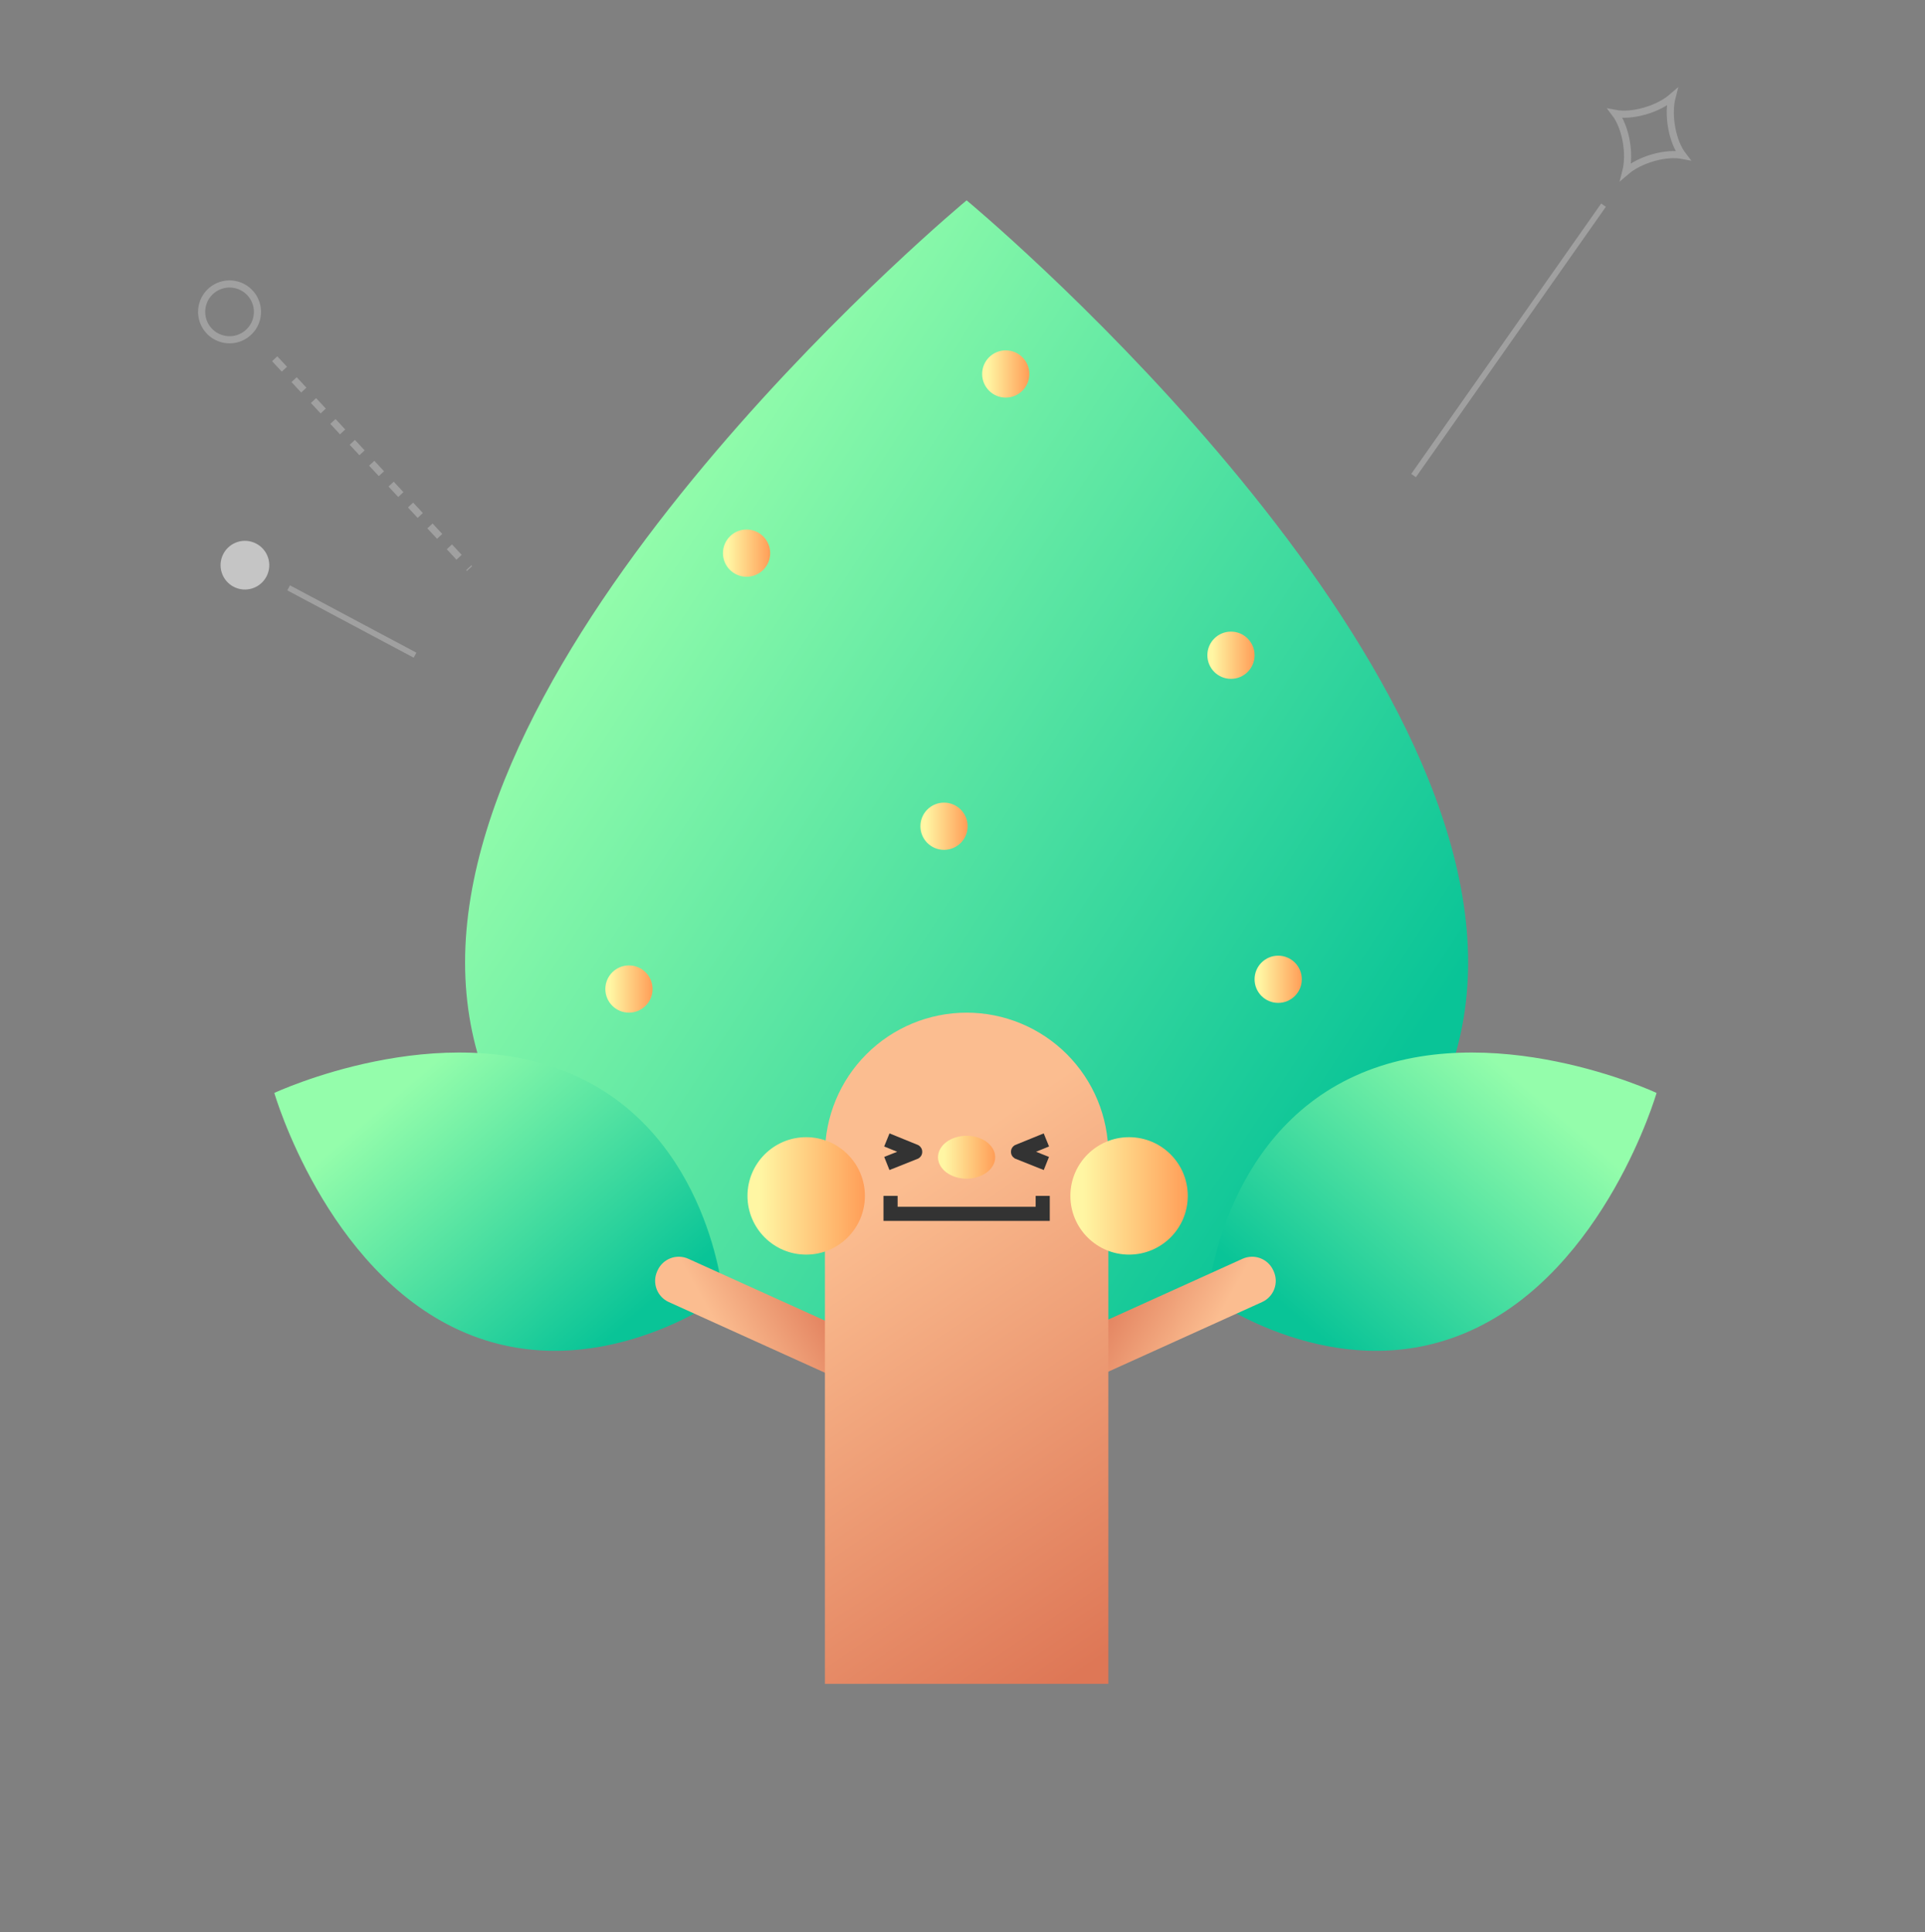 <svg width="270" height="271" viewBox="0 0 270 271" fill="none" xmlns="http://www.w3.org/2000/svg">
<rect x="0" y="0" width="270" height="271" fill="#808080" stroke="none"/>
<path d="M205.92 134.983C205.92 183.538 135.576 196.696 135.576 196.696C135.576 196.696 65.232 183.538 65.232 134.983C65.232 86.428 135.576 28.099 135.576 28.099C135.576 28.099 205.92 86.437 205.92 134.983Z" fill="url(#paint0_linear_1290_23109)"/>
<path d="M64.512 186.607C83.367 195.148 101.412 181.783 101.412 181.783C101.412 181.783 99.558 159.409 80.712 150.877C61.866 142.345 38.475 153.289 38.475 153.289C38.475 153.289 45.648 178.075 64.512 186.607Z" fill="url(#paint1_linear_1290_23109)"/>
<path d="M92.176 178.307L92.236 178.176C92.412 177.786 92.663 177.435 92.976 177.142C93.288 176.85 93.654 176.622 94.055 176.471C94.455 176.32 94.881 176.249 95.309 176.263C95.737 176.277 96.157 176.375 96.547 176.551L122.064 188.099L119.318 194.167L93.801 182.619C93.014 182.262 92.4 181.608 92.096 180.799C91.791 179.991 91.82 179.094 92.176 178.307V178.307Z" fill="url(#paint2_linear_1290_23109)"/>
<path d="M206.314 186.607C187.459 195.148 169.414 181.783 169.414 181.783C169.414 181.783 171.268 159.409 190.114 150.877C208.96 142.345 232.351 153.289 232.351 153.289C232.351 153.289 225.178 178.075 206.314 186.607Z" fill="url(#paint3_linear_1290_23109)"/>
<path d="M178.648 178.307L178.589 178.176C178.412 177.786 178.161 177.435 177.849 177.142C177.536 176.85 177.17 176.622 176.769 176.471C176.369 176.32 175.943 176.249 175.515 176.263C175.088 176.277 174.667 176.375 174.277 176.551L148.761 188.099L151.507 194.167L177.023 182.619C177.81 182.262 178.424 181.608 178.728 180.799C179.033 179.991 179.004 179.094 178.648 178.307V178.307Z" fill="url(#paint4_linear_1290_23109)"/>
<path d="M135.576 142.03C138.187 142.03 140.772 142.545 143.184 143.544C145.596 144.543 147.788 146.007 149.634 147.853C151.48 149.699 152.945 151.891 153.944 154.303C154.943 156.715 155.457 159.3 155.457 161.911V236.17H115.704V161.902C115.706 156.633 117.801 151.579 121.527 147.853C125.253 144.127 130.306 142.033 135.576 142.03V142.03Z" fill="url(#paint5_linear_1290_23109)"/>
<path d="M135.575 165.317C137.791 165.317 139.588 163.969 139.588 162.307C139.588 160.645 137.791 159.297 135.575 159.297C133.358 159.297 131.562 160.645 131.562 162.307C131.562 163.969 133.358 165.317 135.575 165.317Z" fill="url(#paint6_linear_1290_23109)"/>
<path fill-rule="evenodd" clip-rule="evenodd" d="M125.9 169.257V167.73H123.92V171.237H147.242V167.73H145.262V169.257H125.9Z" fill="#333333"/>
<path d="M113.076 175.965C117.624 175.965 121.311 172.278 121.311 167.73C121.311 163.182 117.624 159.495 113.076 159.495C108.528 159.495 104.841 163.182 104.841 167.73C104.841 172.278 108.528 175.965 113.076 175.965Z" fill="url(#paint7_linear_1290_23109)"/>
<path d="M158.364 175.965C162.912 175.965 166.599 172.278 166.599 167.73C166.599 163.182 162.912 159.495 158.364 159.495C153.816 159.495 150.129 163.182 150.129 167.73C150.129 172.278 153.816 175.965 158.364 175.965Z" fill="url(#paint8_linear_1290_23109)"/>
<path d="M172.656 95.212C174.485 95.212 175.968 93.729 175.968 91.9C175.968 90.071 174.485 88.588 172.656 88.588C170.827 88.588 169.344 90.071 169.344 91.9C169.344 93.729 170.827 95.212 172.656 95.212Z" fill="url(#paint9_linear_1290_23109)"/>
<path d="M141.066 55.765C142.895 55.765 144.378 54.282 144.378 52.453C144.378 50.623 142.895 49.141 141.066 49.141C139.237 49.141 137.754 50.623 137.754 52.453C137.754 54.282 139.237 55.765 141.066 55.765Z" fill="url(#paint10_linear_1290_23109)"/>
<path d="M179.279 140.661C181.108 140.661 182.591 139.178 182.591 137.349C182.591 135.52 181.108 134.037 179.279 134.037C177.45 134.037 175.967 135.52 175.967 137.349C175.967 139.178 177.45 140.661 179.279 140.661Z" fill="url(#paint11_linear_1290_23109)"/>
<path d="M104.714 80.892C106.544 80.892 108.026 79.41 108.026 77.581C108.026 75.751 106.544 74.269 104.714 74.269C102.885 74.269 101.402 75.751 101.402 77.581C101.402 79.41 102.885 80.892 104.714 80.892Z" fill="url(#paint12_linear_1290_23109)"/>
<path d="M88.217 142.029C90.046 142.029 91.529 140.546 91.529 138.717C91.529 136.888 90.046 135.405 88.217 135.405C86.388 135.405 84.905 136.888 84.905 138.717C84.905 140.546 86.388 142.029 88.217 142.029Z" fill="url(#paint13_linear_1290_23109)"/>
<path d="M132.407 119.197C134.236 119.197 135.719 117.714 135.719 115.885C135.719 114.056 134.236 112.573 132.407 112.573C130.578 112.573 129.095 114.056 129.095 115.885C129.095 117.714 130.578 119.197 132.407 119.197Z" fill="url(#paint14_linear_1290_23109)"/>
<path fill-rule="evenodd" clip-rule="evenodd" d="M124.762 158.964L128.797 160.608L128.879 160.663C129.025 160.759 129.145 160.891 129.229 161.046C129.312 161.201 129.355 161.374 129.355 161.549C129.355 161.724 129.312 161.897 129.229 162.052C129.145 162.207 129.025 162.339 128.879 162.435L128.794 162.492L124.755 164.103L124.021 162.264L125.837 161.54L124.015 160.798L124.762 158.964Z" fill="#333333"/>
<path fill-rule="evenodd" clip-rule="evenodd" d="M146.391 158.964L142.355 160.608L142.273 160.663C142.127 160.759 142.007 160.891 141.924 161.046C141.84 161.201 141.797 161.374 141.797 161.549C141.797 161.724 141.84 161.897 141.924 162.052C142.007 162.207 142.127 162.339 142.273 162.435L142.358 162.492L146.397 164.103L147.131 162.264L145.316 161.54L147.138 160.798L146.391 158.964Z" fill="#333333"/>
<path d="M234.477 17.936C234.181 16.33 234.22 14.798 234.52 13.63C233.605 14.418 232.248 15.134 230.677 15.583C229.113 16.029 227.646 16.121 226.548 15.911C227.223 16.801 227.792 18.156 228.086 19.757C228.38 21.363 228.34 22.898 228.039 24.067C228.953 23.28 230.309 22.565 231.879 22.118C233.455 21.67 234.932 21.582 236.031 21.799C235.349 20.91 234.773 19.547 234.477 17.936" stroke="#A0A0A0"/>
<path d="M224.911 28.774L198.265 66.698" stroke="#A0A0A0" stroke-width="0.8"/>
<path d="M38.527 50.318L65.853 79.737" stroke="#A0A0A0" stroke-dasharray="2 2"/>
<circle cx="32.196" cy="43.742" r="3.915" transform="rotate(10.414 32.196 43.742)" stroke="#A0A0A0"/>
<circle cx="34.352" cy="79.27" r="3.415" transform="rotate(-62.602 34.352 79.27)" fill="#C5C5C5"/>
<path d="M40.484 82.448L58.211 91.891" stroke="#A0A0A0" stroke-width="0.8"/>
<defs>
<linearGradient id="paint0_linear_1290_23109" x1="92.244" y1="43.672" x2="213.87" y2="122.615" gradientUnits="userSpaceOnUse">
<stop offset="0.094" stop-color="#94FDAB"/>
<stop offset="1" stop-color="#09C497"/>
</linearGradient>
<linearGradient id="paint1_linear_1290_23109" x1="50.558" y1="151.488" x2="83.198" y2="189.681" gradientUnits="userSpaceOnUse">
<stop offset="0.094" stop-color="#94FDAB"/>
<stop offset="1" stop-color="#09C497"/>
</linearGradient>
<linearGradient id="paint2_linear_1290_23109" x1="96.548" y1="184.51" x2="113.74" y2="174.896" gradientUnits="userSpaceOnUse">
<stop offset="0.141" stop-color="#FBBD90"/>
<stop offset="1" stop-color="#DE7756"/>
</linearGradient>
<linearGradient id="paint3_linear_1290_23109" x1="220.267" y1="151.488" x2="187.627" y2="189.681" gradientUnits="userSpaceOnUse">
<stop offset="0.094" stop-color="#94FDAB"/>
<stop offset="1" stop-color="#09C497"/>
</linearGradient>
<linearGradient id="paint4_linear_1290_23109" x1="174.277" y1="184.51" x2="157.084" y2="174.896" gradientUnits="userSpaceOnUse">
<stop offset="0.141" stop-color="#FBBD90"/>
<stop offset="1" stop-color="#DE7756"/>
</linearGradient>
<linearGradient id="paint5_linear_1290_23109" x1="112.176" y1="161.722" x2="158.697" y2="229.798" gradientUnits="userSpaceOnUse">
<stop offset="0.141" stop-color="#FBBD90"/>
<stop offset="1" stop-color="#DE7756"/>
</linearGradient>
<linearGradient id="paint6_linear_1290_23109" x1="131.562" y1="162.307" x2="139.588" y2="162.307" gradientUnits="userSpaceOnUse">
<stop offset="0.109" stop-color="#FFF6A3"/>
<stop offset="1" stop-color="#FF9E58"/>
</linearGradient>
<linearGradient id="paint7_linear_1290_23109" x1="104.841" y1="167.73" x2="121.311" y2="167.73" gradientUnits="userSpaceOnUse">
<stop offset="0.109" stop-color="#FFF6A3"/>
<stop offset="1" stop-color="#FF9E58"/>
</linearGradient>
<linearGradient id="paint8_linear_1290_23109" x1="150.129" y1="167.73" x2="166.599" y2="167.73" gradientUnits="userSpaceOnUse">
<stop offset="0.109" stop-color="#FFF6A3"/>
<stop offset="1" stop-color="#FF9E58"/>
</linearGradient>
<linearGradient id="paint9_linear_1290_23109" x1="169.344" y1="91.9" x2="175.968" y2="91.9" gradientUnits="userSpaceOnUse">
<stop offset="0.109" stop-color="#FFF6A3"/>
<stop offset="1" stop-color="#FF9E58"/>
</linearGradient>
<linearGradient id="paint10_linear_1290_23109" x1="137.754" y1="52.453" x2="144.378" y2="52.453" gradientUnits="userSpaceOnUse">
<stop offset="0.109" stop-color="#FFF6A3"/>
<stop offset="1" stop-color="#FF9E58"/>
</linearGradient>
<linearGradient id="paint11_linear_1290_23109" x1="175.967" y1="137.349" x2="182.591" y2="137.349" gradientUnits="userSpaceOnUse">
<stop offset="0.109" stop-color="#FFF6A3"/>
<stop offset="1" stop-color="#FF9E58"/>
</linearGradient>
<linearGradient id="paint12_linear_1290_23109" x1="101.402" y1="77.581" x2="108.026" y2="77.581" gradientUnits="userSpaceOnUse">
<stop offset="0.109" stop-color="#FFF6A3"/>
<stop offset="1" stop-color="#FF9E58"/>
</linearGradient>
<linearGradient id="paint13_linear_1290_23109" x1="84.905" y1="138.717" x2="91.529" y2="138.717" gradientUnits="userSpaceOnUse">
<stop offset="0.109" stop-color="#FFF6A3"/>
<stop offset="1" stop-color="#FF9E58"/>
</linearGradient>
<linearGradient id="paint14_linear_1290_23109" x1="129.095" y1="115.885" x2="135.719" y2="115.885" gradientUnits="userSpaceOnUse">
<stop offset="0.109" stop-color="#FFF6A3"/>
<stop offset="1" stop-color="#FF9E58"/>
</linearGradient>
</defs>
</svg>
